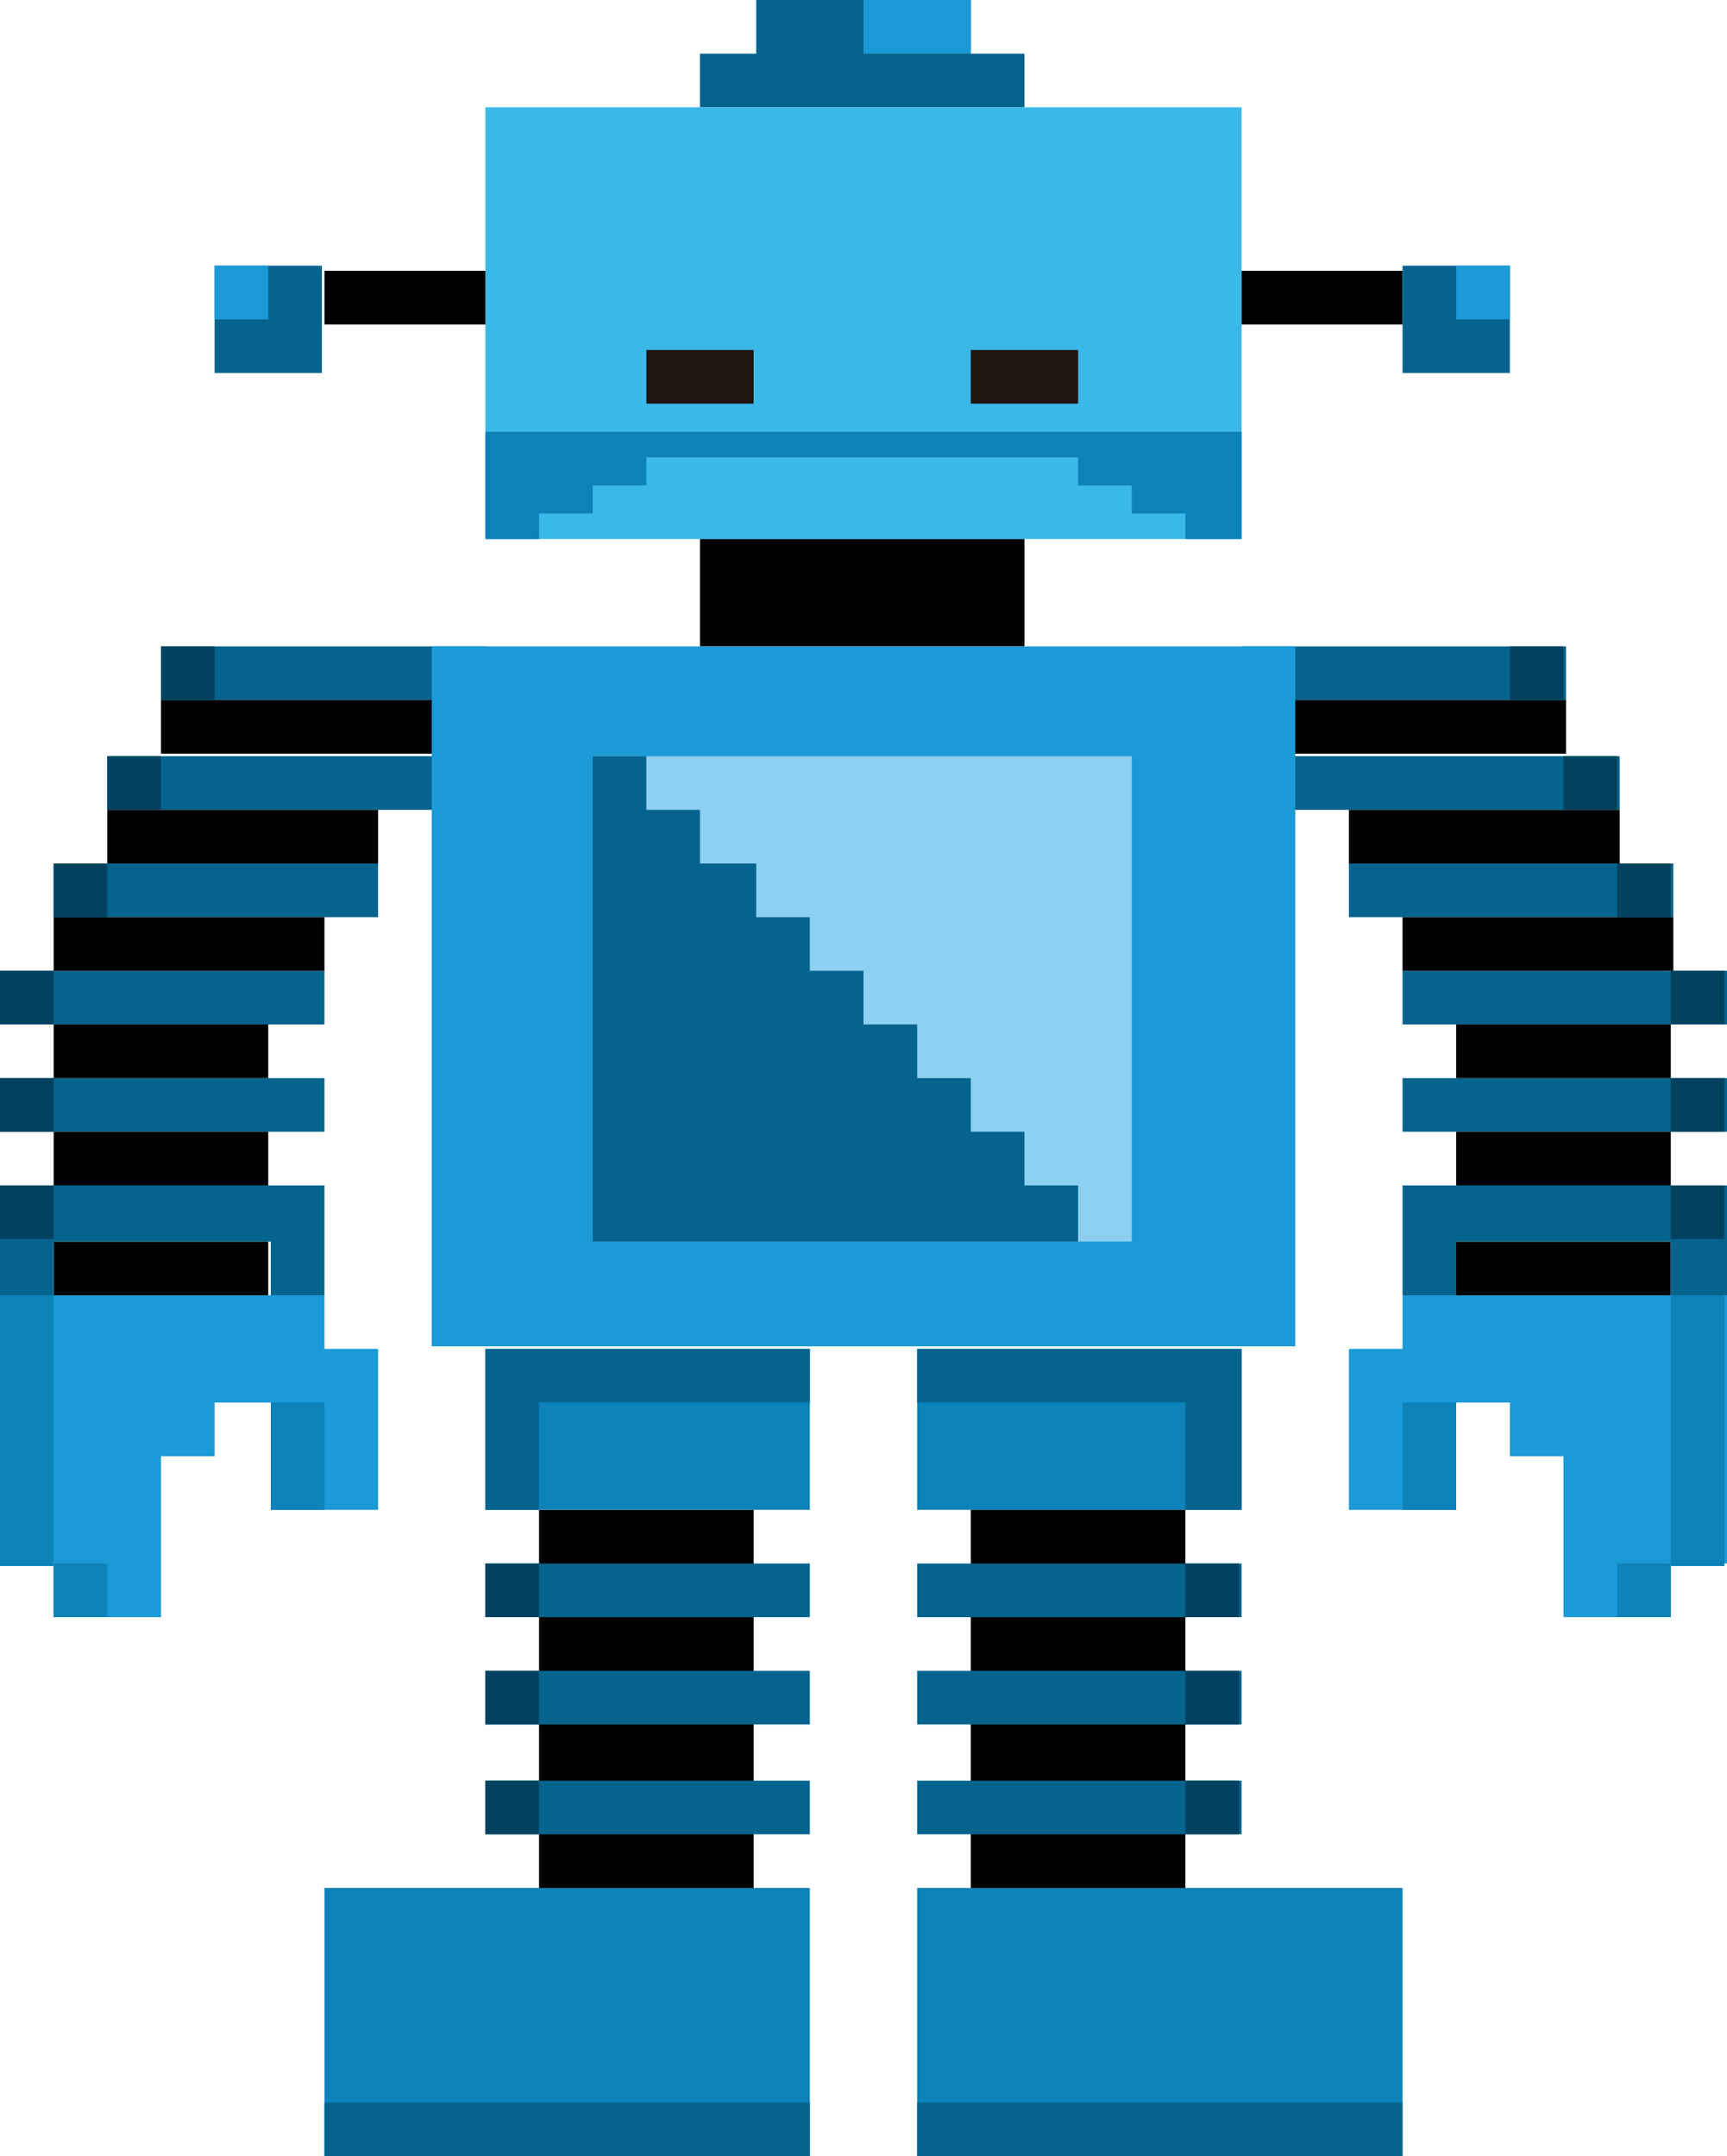 <?xml version="1.0" encoding="utf-8"?>
<!-- Generator: Adobe Illustrator 18.0.0, SVG Export Plug-In . SVG Version: 6.00 Build 0)  -->
<!DOCTYPE svg PUBLIC "-//W3C//DTD SVG 1.1//EN" "http://www.w3.org/Graphics/SVG/1.1/DTD/svg11.dtd">
<svg version="1.1" id="Layer_1" xmlns="http://www.w3.org/2000/svg" xmlns:xlink="http://www.w3.org/1999/xlink" x="0px" y="0px"
	 viewBox="0 0 67.6 84.4" enable-background="new 0 0 67.6 84.4" xml:space="preserve">
<g>
	<rect x="21.1" y="59.1" fill="#010101" width="8.4" height="14.8"/>
	<rect x="0" y="42.2" fill="#05648D" width="12.7" height="2.1"/>
	<rect x="0" y="38" fill="#05648D" width="12.7" height="2.1"/>
	<rect x="2.1" y="33.8" fill="#05648D" width="12.7" height="2.1"/>
	<rect x="4.2" y="29.6" fill="#05648D" width="12.7" height="2.1"/>
	<rect x="6.3" y="25.3" fill="#05648D" width="12.7" height="2.1"/>
	<rect x="6.3" y="27.4" fill="#010101" width="10.6" height="2.1"/>
	<rect x="4.2" y="31.7" fill="#010101" width="10.6" height="2.1"/>
	<rect x="2.1" y="35.9" fill="#010101" width="10.6" height="2.1"/>
	<rect x="2.1" y="40.1" fill="#010101" width="8.4" height="2.1"/>
	<rect x="2.1" y="44.3" fill="#010101" width="8.4" height="2.1"/>
	<rect x="2.1" y="48.6" fill="#010101" width="8.4" height="2.1"/>
	<polygon fill="#05648D" points="0,46.4 0,48.6 0,50.7 2.1,50.7 2.1,48.6 10.6,48.6 10.6,50.7 12.7,50.7 12.7,48.6 12.7,46.4 	"/>
	<polygon fill="#1A9AD7" points="12.7,52.8 12.7,50.7 0,50.7 0,61.2 2.1,61.2 2.1,63.3 6.3,63.3 6.3,57 8.4,57 8.4,54.9 10.6,54.9 
		10.6,59.1 14.8,59.1 14.8,52.8 	"/>
	<rect x="0" y="50.7" fill="#0C82B9" width="2.1" height="10.6"/>
	<rect x="2.1" y="61.2" fill="#0C82B9" width="2.1" height="2.1"/>
	<rect x="10.6" y="54.9" fill="#0C82B9" width="2.1" height="4.2"/>
	<rect x="6.3" y="25.3" fill="#004260" width="2.1" height="2.1"/>
	<rect x="4.2" y="29.6" fill="#004260" width="2.1" height="2.1"/>
	<rect x="2.1" y="33.8" fill="#004260" width="2.1" height="2.1"/>
	<rect x="0" y="38" fill="#004260" width="2.1" height="2.1"/>
	<rect x="0" y="42.2" fill="#004260" width="2.1" height="2.1"/>
	<rect x="0" y="46.4" fill="#004260" width="2.1" height="2.1"/>
	<rect x="54.9" y="42.2" fill="#05648D" width="12.7" height="2.1"/>
	<rect x="54.9" y="38" fill="#05648D" width="12.7" height="2.1"/>
	<rect x="52.8" y="33.8" fill="#05648D" width="12.7" height="2.1"/>
	<rect x="50.7" y="29.6" fill="#05648D" width="12.7" height="2.1"/>
	<rect x="48.6" y="25.3" fill="#05648D" width="12.7" height="2.1"/>
	<rect x="50.7" y="27.4" fill="#010101" width="10.6" height="2.1"/>
	<rect x="52.8" y="31.7" fill="#010101" width="10.6" height="2.1"/>
	<rect x="54.9" y="35.9" fill="#010101" width="10.6" height="2.1"/>
	<rect x="57" y="40.1" fill="#010101" width="8.4" height="2.1"/>
	<rect x="57" y="44.3" fill="#010101" width="8.4" height="2.1"/>
	<rect x="57" y="48.6" fill="#010101" width="8.4" height="2.1"/>
	<polygon fill="#05648D" points="67.6,46.4 67.6,48.6 67.6,50.7 65.4,50.7 65.4,48.6 57,48.6 57,50.7 54.9,50.7 54.9,48.6 
		54.9,46.4 	"/>
	<polygon fill="#1A9AD7" points="54.9,52.8 54.9,50.7 67.6,50.7 67.6,61.2 65.4,61.2 65.4,63.3 61.2,63.3 61.2,57 59.1,57 
		59.1,54.9 57,54.9 57,59.1 52.8,59.1 52.8,52.8 	"/>
	<rect x="65.4" y="50.7" fill="#0C82B9" width="2.1" height="10.6"/>
	<rect x="63.3" y="61.2" fill="#0C82B9" width="2.1" height="2.1"/>
	<rect x="54.9" y="54.9" fill="#0C82B9" width="2.1" height="4.2"/>
	<rect x="59.1" y="25.3" fill="#004260" width="2.1" height="2.1"/>
	<rect x="61.2" y="29.6" fill="#004260" width="2.1" height="2.1"/>
	<rect x="63.3" y="33.8" fill="#004260" width="2.1" height="2.1"/>
	<rect x="65.4" y="38" fill="#004260" width="2.1" height="2.1"/>
	<rect x="65.4" y="42.2" fill="#004260" width="2.1" height="2.1"/>
	<rect x="65.4" y="46.4" fill="#004260" width="2.1" height="2.1"/>
	<polygon fill="#05648D" points="38,2.1 38,0 35.9,0 31.7,0 29.6,0 29.6,2.1 27.4,2.1 27.4,4.2 40.1,4.2 40.1,2.1 	"/>
	<rect x="19" y="4.2" fill="#3AB8E8" width="29.6" height="16.9"/>
	<rect x="12.7" y="10.6" fill="#010101" width="6.3" height="2.1"/>
	<rect x="48.6" y="10.6" fill="#010101" width="6.3" height="2.1"/>
	<rect x="54.9" y="10.4" fill="#05648D" width="4.2" height="4.2"/>
	<rect x="33.8" y="0" fill="#1A9AD7" width="4.2" height="2.1"/>
	<rect x="25.3" y="13.7" fill="#1F140F" width="4.2" height="2.1"/>
	<rect x="38" y="13.7" fill="#1F140F" width="4.2" height="2.1"/>
	<polygon fill="#0C82B9" points="46.4,21.1 46.4,20.1 44.3,20.1 44.3,19 42.2,19 42.2,17.9 25.3,17.9 25.3,19 23.2,19 23.2,20.1 
		21.1,20.1 21.1,21.1 19,21.1 19,16.9 48.6,16.9 48.6,19 48.6,21.1 	"/>
	<rect x="27.4" y="21.1" fill="#010101" width="12.7" height="4.2"/>
	<rect x="16.9" y="25.3" fill="#1A9AD7" width="33.8" height="27.4"/>
	<rect x="23.2" y="29.6" fill="#8CCFF1" width="21.1" height="19"/>
	<polygon fill="#05648D" points="40.1,46.4 40.1,44.3 38,44.3 38,42.2 35.9,42.2 35.9,40.1 33.8,40.1 33.8,38 31.7,38 31.7,35.9 
		29.6,35.9 29.6,33.8 27.4,33.8 27.4,31.7 25.3,31.7 25.3,29.6 23.2,29.6 23.2,46.4 23.2,48.6 42.2,48.6 42.2,46.4 	"/>
	<rect x="35.9" y="52.8" fill="#0C82B9" width="12.7" height="6.3"/>
	<rect x="19" y="52.8" fill="#0C82B9" width="12.7" height="6.3"/>
	<polygon fill="#05648D" points="35.9,52.8 35.9,54.9 46.4,54.9 46.4,59.1 48.6,59.1 48.6,52.8 	"/>
	<polygon fill="#05648D" points="19,52.8 19,59.1 21.1,59.1 21.1,54.9 31.7,54.9 31.7,52.8 	"/>
	<rect x="38" y="59.1" fill="#010101" width="8.4" height="14.8"/>
	<rect x="35.9" y="61.2" fill="#05648D" width="12.7" height="2.1"/>
	<rect x="35.9" y="65.4" fill="#05648D" width="12.7" height="2.1"/>
	<rect x="35.9" y="69.7" fill="#05648D" width="12.7" height="2.1"/>
	<rect x="19" y="69.7" fill="#05648D" width="12.7" height="2.1"/>
	<rect x="19" y="65.4" fill="#05648D" width="12.7" height="2.1"/>
	<rect x="19" y="61.2" fill="#05648D" width="12.7" height="2.1"/>
	<rect x="12.7" y="73.9" fill="#0C82B9" width="19" height="10.6"/>
	<rect x="35.9" y="73.9" fill="#0C82B9" width="19" height="10.6"/>
	<rect x="57" y="10.4" fill="#1A9AD7" width="2.1" height="2.1"/>
	<rect x="8.4" y="10.4" fill="#05648D" width="4.2" height="4.2"/>
	<rect x="8.4" y="10.4" fill="#1A9AD7" width="2.1" height="2.1"/>
	<rect x="12.7" y="82.3" fill="#05648D" width="19" height="2.1"/>
	<rect x="35.9" y="82.3" fill="#05648D" width="19" height="2.1"/>
	<rect x="19" y="61.2" fill="#004260" width="2.1" height="2.1"/>
	<rect x="19" y="65.4" fill="#004260" width="2.1" height="2.1"/>
	<rect x="19" y="69.7" fill="#004260" width="2.1" height="2.1"/>
	<rect x="46.4" y="61.2" fill="#004260" width="2.1" height="2.1"/>
	<rect x="46.4" y="65.4" fill="#004260" width="2.1" height="2.1"/>
	<rect x="46.4" y="69.7" fill="#004260" width="2.1" height="2.1"/>
</g>
</svg>
